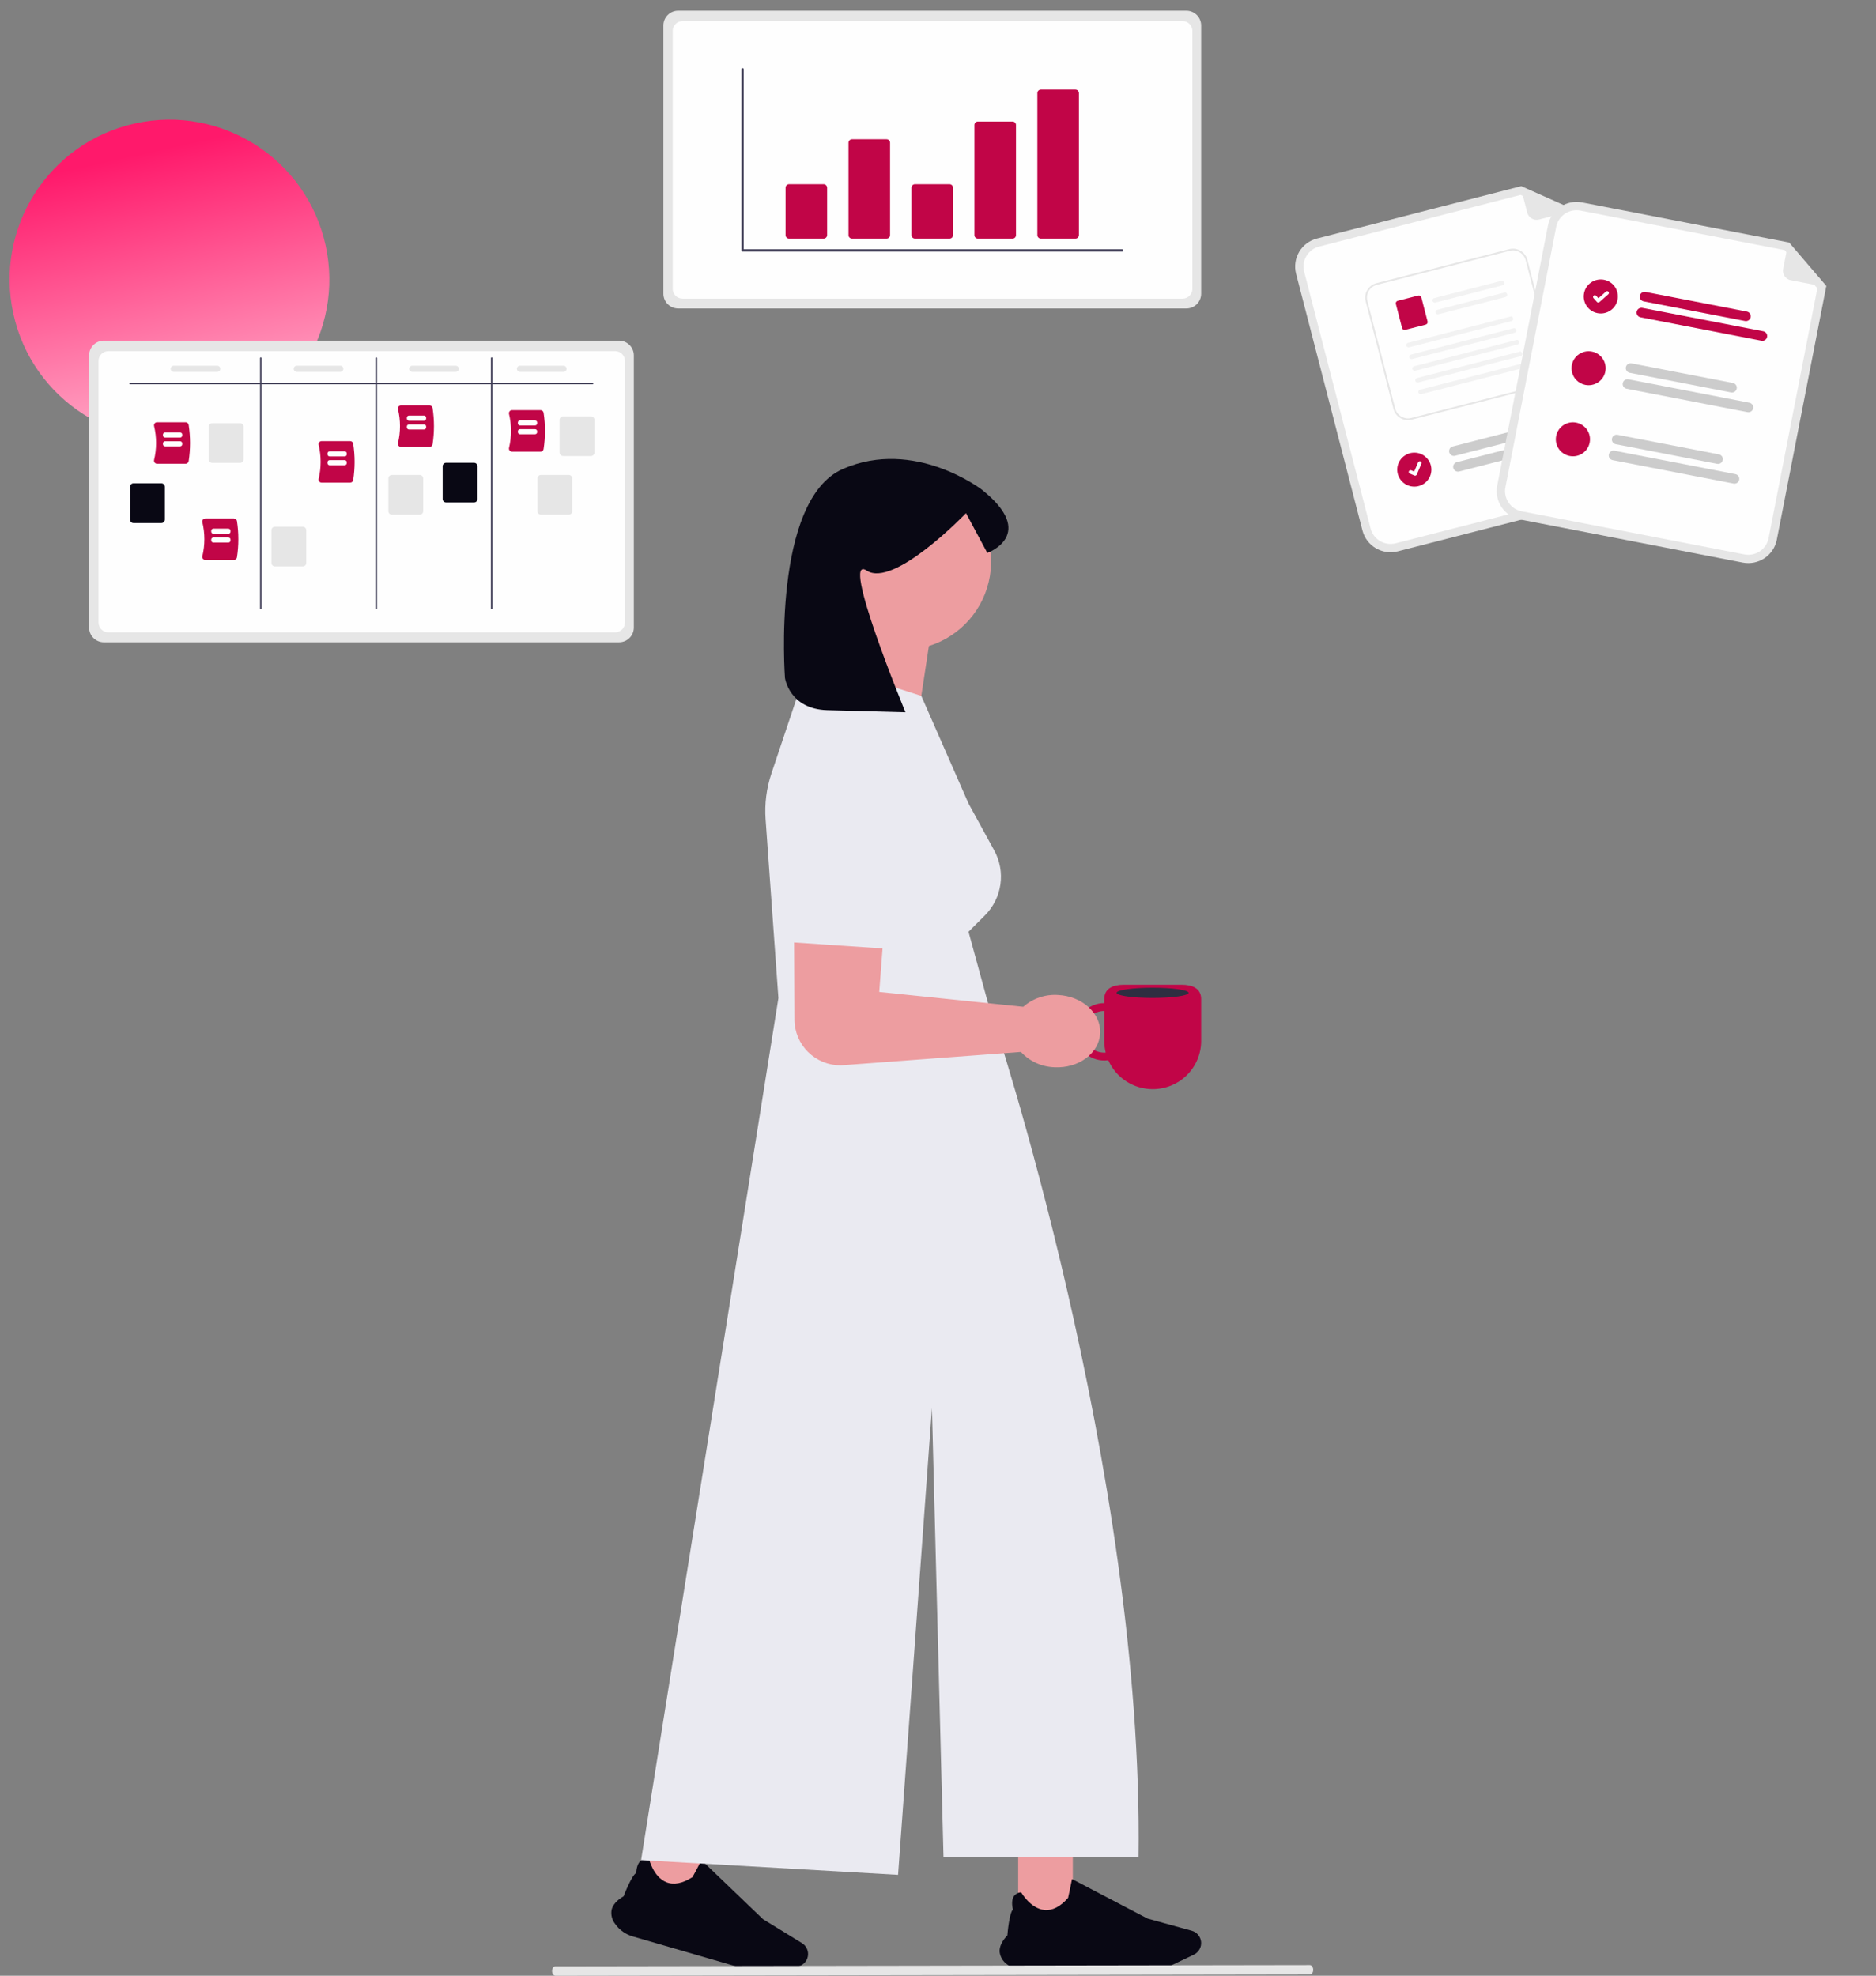 <svg width="358" height="377" viewBox="0 0 358 377" fill="none" xmlns="http://www.w3.org/2000/svg">
<rect x="0" y="0" width="358" height="377" fill="#808080" stroke="none"/>
<g clip-path="url(#clip0_380_275)">
<circle cx="32.339" cy="53.339" r="30.5" transform="rotate(-12.404 32.339 53.339)" fill="url(#paint0_linear_380_275)"/>
<path d="M118.131 65H19.825C18.265 65 17 66.26 17 67.814V119.744C17 121.298 18.265 122.558 19.825 122.558H118.131C119.692 122.558 120.957 121.298 120.957 119.744V67.814C120.957 66.26 119.692 65 118.131 65Z" fill="#E6E6E6"/>
<path d="M117.38 67.003H20.683C19.643 67.003 18.8 67.843 18.8 68.879V118.784C18.8 119.82 19.643 120.66 20.683 120.66H117.38C118.42 120.66 119.264 119.82 119.264 118.784V68.879C119.264 67.843 118.42 67.003 117.38 67.003Z" fill="#FEFEFE"/>
<path d="M29.514 88.267C29.458 88.197 29.419 88.115 29.4 88.028C29.381 87.94 29.382 87.85 29.404 87.763C29.913 85.637 29.913 83.421 29.404 81.294C29.382 81.208 29.381 81.117 29.4 81.029C29.419 80.942 29.458 80.86 29.514 80.79C29.569 80.721 29.638 80.666 29.718 80.627C29.797 80.589 29.884 80.57 29.972 80.57H35.422C35.561 80.57 35.696 80.62 35.802 80.71C35.908 80.8 35.978 80.924 36.001 81.061C36.356 83.361 36.356 85.701 36.001 88.001C35.978 88.138 35.908 88.262 35.802 88.352C35.696 88.442 35.561 88.492 35.422 88.492H29.971C29.883 88.492 29.796 88.471 29.716 88.433C29.637 88.394 29.568 88.337 29.514 88.267Z" fill="#C10547"/>
<path d="M34.371 83.491H31.498C31.391 83.491 31.289 83.448 31.213 83.373C31.137 83.298 31.095 83.196 31.095 83.089V82.919C31.095 82.812 31.137 82.71 31.213 82.635C31.289 82.559 31.391 82.517 31.498 82.517H34.371C34.478 82.517 34.58 82.559 34.656 82.635C34.732 82.71 34.774 82.812 34.774 82.919V83.09C34.774 83.196 34.731 83.298 34.656 83.373C34.58 83.448 34.478 83.491 34.371 83.491Z" fill="#FEFEFE"/>
<path d="M34.371 85.171H31.498C31.391 85.171 31.289 85.129 31.213 85.053C31.137 84.978 31.095 84.876 31.095 84.769V84.599C31.095 84.493 31.137 84.39 31.213 84.315C31.289 84.24 31.391 84.197 31.498 84.197H34.371C34.478 84.197 34.58 84.24 34.656 84.315C34.732 84.39 34.774 84.493 34.774 84.599V84.77C34.774 84.876 34.731 84.978 34.656 85.053C34.58 85.129 34.478 85.171 34.371 85.171Z" fill="#FEFEFE"/>
<path d="M113.08 73.331H24.829C24.791 73.331 24.753 73.315 24.726 73.288C24.699 73.261 24.683 73.224 24.683 73.185C24.683 73.146 24.699 73.109 24.726 73.082C24.753 73.055 24.791 73.039 24.829 73.039H113.08C113.119 73.039 113.156 73.055 113.184 73.082C113.211 73.109 113.226 73.146 113.226 73.185C113.226 73.224 113.211 73.261 113.184 73.288C113.156 73.315 113.119 73.331 113.08 73.331Z" fill="#3F3D56"/>
<path d="M49.773 116.272C49.735 116.272 49.697 116.257 49.67 116.229C49.643 116.202 49.627 116.165 49.627 116.126V68.337C49.627 68.299 49.643 68.262 49.67 68.234C49.697 68.207 49.735 68.192 49.773 68.192C49.812 68.192 49.849 68.207 49.877 68.234C49.904 68.262 49.919 68.299 49.919 68.337V116.126C49.919 116.165 49.904 116.202 49.877 116.229C49.849 116.257 49.812 116.272 49.773 116.272Z" fill="#3F3D56"/>
<path d="M71.8 116.272C71.761 116.272 71.724 116.257 71.696 116.229C71.669 116.202 71.654 116.165 71.654 116.126V68.337C71.654 68.299 71.669 68.262 71.696 68.234C71.724 68.207 71.761 68.192 71.8 68.192C71.838 68.192 71.876 68.207 71.903 68.234C71.93 68.262 71.946 68.299 71.946 68.337V116.126C71.946 116.165 71.93 116.202 71.903 116.229C71.876 116.257 71.838 116.272 71.8 116.272Z" fill="#3F3D56"/>
<path d="M93.826 116.272C93.787 116.272 93.75 116.257 93.722 116.229C93.695 116.202 93.68 116.165 93.68 116.126V68.337C93.68 68.299 93.695 68.262 93.722 68.234C93.75 68.207 93.787 68.192 93.826 68.192C93.864 68.192 93.901 68.207 93.929 68.234C93.956 68.262 93.972 68.299 93.972 68.337V116.126C93.972 116.165 93.956 116.202 93.929 116.229C93.901 116.257 93.864 116.272 93.826 116.272Z" fill="#3F3D56"/>
<path d="M90.459 95.877H85.129C84.955 95.876 84.788 95.807 84.665 95.684C84.543 95.562 84.473 95.396 84.472 95.223V88.96C84.473 88.786 84.543 88.621 84.665 88.498C84.788 88.376 84.955 88.307 85.129 88.306H90.459C90.632 88.307 90.799 88.376 90.922 88.498C91.045 88.621 91.114 88.786 91.115 88.96V95.223C91.114 95.396 91.045 95.562 90.922 95.684C90.799 95.807 90.632 95.876 90.459 95.877Z" fill="#090814"/>
<path d="M80.102 98.2H74.772C74.598 98.199 74.431 98.13 74.309 98.008C74.186 97.885 74.116 97.72 74.115 97.546V91.283C74.116 91.11 74.186 90.944 74.309 90.822C74.431 90.699 74.598 90.63 74.772 90.629H80.102C80.275 90.63 80.442 90.699 80.565 90.822C80.688 90.944 80.757 91.11 80.758 91.283V97.546C80.757 97.72 80.688 97.885 80.565 98.008C80.442 98.13 80.275 98.199 80.102 98.2Z" fill="#E6E6E6"/>
<path d="M57.784 108.077H52.454C52.28 108.077 52.114 108.008 51.991 107.885C51.868 107.763 51.799 107.597 51.798 107.424V101.16C51.799 100.987 51.868 100.821 51.991 100.699C52.114 100.577 52.28 100.507 52.454 100.507H57.784C57.958 100.507 58.124 100.577 58.247 100.699C58.37 100.821 58.44 100.987 58.44 101.16V107.424C58.44 107.597 58.37 107.763 58.247 107.885C58.124 108.008 57.958 108.077 57.784 108.077Z" fill="#E6E6E6"/>
<path d="M30.798 99.798H25.468C25.294 99.797 25.128 99.728 25.005 99.606C24.882 99.484 24.812 99.318 24.811 99.144V92.881C24.812 92.708 24.882 92.542 25.005 92.42C25.128 92.297 25.294 92.228 25.468 92.227H30.798C30.971 92.228 31.138 92.297 31.261 92.42C31.384 92.542 31.453 92.708 31.454 92.881V99.144C31.453 99.318 31.384 99.484 31.261 99.606C31.138 99.728 30.971 99.797 30.798 99.798Z" fill="#090814"/>
<path d="M45.822 88.323H40.492C40.318 88.323 40.152 88.253 40.029 88.131C39.906 88.008 39.836 87.843 39.836 87.669V81.406C39.836 81.233 39.906 81.067 40.029 80.945C40.152 80.822 40.318 80.753 40.492 80.752H45.822C45.996 80.753 46.162 80.822 46.285 80.945C46.408 81.067 46.477 81.233 46.478 81.406V87.669C46.477 87.843 46.408 88.008 46.285 88.131C46.162 88.253 45.996 88.323 45.822 88.323Z" fill="#E6E6E6"/>
<path d="M41.459 70.952H33.144C32.99 70.952 32.841 70.89 32.732 70.781C32.622 70.672 32.561 70.525 32.561 70.371C32.561 70.216 32.622 70.069 32.732 69.96C32.841 69.851 32.99 69.79 33.144 69.79H41.459C41.613 69.79 41.762 69.851 41.871 69.96C41.981 70.069 42.042 70.216 42.042 70.371C42.042 70.525 41.981 70.672 41.871 70.781C41.762 70.89 41.613 70.952 41.459 70.952Z" fill="#E6E6E6"/>
<path d="M64.943 70.952H56.629C56.474 70.952 56.326 70.89 56.217 70.781C56.107 70.672 56.046 70.525 56.046 70.371C56.046 70.216 56.107 70.069 56.217 69.96C56.326 69.851 56.474 69.79 56.629 69.79H64.943C65.098 69.79 65.246 69.851 65.356 69.96C65.465 70.069 65.527 70.216 65.527 70.371C65.527 70.525 65.465 70.672 65.356 70.781C65.246 70.89 65.098 70.952 64.943 70.952Z" fill="#E6E6E6"/>
<path d="M86.97 70.952H78.656C78.501 70.952 78.353 70.89 78.243 70.781C78.134 70.672 78.073 70.525 78.073 70.371C78.073 70.216 78.134 70.069 78.243 69.96C78.353 69.851 78.501 69.79 78.656 69.79H86.97C87.125 69.79 87.273 69.851 87.383 69.96C87.492 70.069 87.554 70.216 87.554 70.371C87.554 70.525 87.492 70.672 87.383 70.781C87.273 70.89 87.125 70.952 86.97 70.952Z" fill="#E6E6E6"/>
<path d="M107.537 70.952H99.223C99.068 70.952 98.92 70.89 98.81 70.781C98.701 70.672 98.639 70.525 98.639 70.371C98.639 70.216 98.701 70.069 98.81 69.96C98.92 69.851 99.068 69.79 99.223 69.79H107.537C107.692 69.79 107.84 69.851 107.95 69.96C108.059 70.069 108.121 70.216 108.121 70.371C108.121 70.525 108.059 70.672 107.95 70.781C107.84 70.89 107.692 70.952 107.537 70.952Z" fill="#E6E6E6"/>
<path d="M112.777 87.015H107.447C107.273 87.014 107.106 86.945 106.983 86.823C106.861 86.7 106.791 86.534 106.79 86.361V80.098C106.791 79.925 106.861 79.759 106.983 79.636C107.106 79.514 107.273 79.445 107.447 79.444H112.777C112.95 79.445 113.117 79.514 113.24 79.636C113.363 79.759 113.432 79.925 113.433 80.098V86.361C113.432 86.534 113.363 86.7 113.24 86.823C113.117 86.945 112.95 87.014 112.777 87.015Z" fill="#E6E6E6"/>
<path d="M108.546 98.2H103.217C103.043 98.199 102.876 98.13 102.753 98.008C102.63 97.885 102.561 97.72 102.56 97.546V91.283C102.561 91.11 102.63 90.944 102.753 90.822C102.876 90.699 103.043 90.63 103.217 90.629H108.546C108.72 90.63 108.887 90.699 109.01 90.822C109.133 90.944 109.202 91.11 109.203 91.283V97.546C109.202 97.72 109.133 97.885 109.01 98.008C108.887 98.13 108.72 98.199 108.546 98.2Z" fill="#E6E6E6"/>
<path d="M38.728 106.624C38.673 106.554 38.634 106.472 38.615 106.385C38.596 106.297 38.597 106.207 38.618 106.12C39.128 103.993 39.128 101.778 38.618 99.651C38.597 99.564 38.596 99.474 38.615 99.386C38.634 99.299 38.673 99.217 38.729 99.147C38.783 99.078 38.853 99.022 38.932 98.984C39.011 98.946 39.098 98.927 39.186 98.927H44.636C44.776 98.927 44.91 98.977 45.016 99.067C45.122 99.156 45.193 99.281 45.215 99.418C45.571 101.718 45.571 104.058 45.215 106.358C45.193 106.495 45.122 106.619 45.016 106.709C44.91 106.799 44.776 106.849 44.636 106.849H39.186C39.097 106.849 39.01 106.828 38.931 106.789C38.852 106.75 38.782 106.694 38.728 106.624Z" fill="#C10547"/>
<path d="M43.585 101.848H40.713C40.606 101.848 40.503 101.805 40.428 101.73C40.352 101.655 40.309 101.552 40.309 101.446V101.276C40.309 101.169 40.352 101.067 40.428 100.992C40.503 100.916 40.606 100.874 40.713 100.874H43.585C43.692 100.874 43.795 100.916 43.87 100.992C43.946 101.067 43.989 101.169 43.989 101.276V101.446C43.989 101.553 43.946 101.655 43.87 101.73C43.795 101.805 43.692 101.848 43.585 101.848Z" fill="#FEFEFE"/>
<path d="M43.585 103.528H40.713C40.606 103.528 40.503 103.485 40.428 103.41C40.352 103.335 40.309 103.233 40.309 103.126V102.956C40.309 102.849 40.352 102.747 40.428 102.672C40.503 102.597 40.606 102.554 40.713 102.554H43.585C43.692 102.554 43.795 102.597 43.87 102.672C43.946 102.747 43.989 102.849 43.989 102.956V103.127C43.989 103.233 43.946 103.335 43.87 103.41C43.795 103.486 43.692 103.528 43.585 103.528Z" fill="#FEFEFE"/>
<path d="M60.914 91.87C60.858 91.799 60.819 91.718 60.8 91.63C60.781 91.543 60.782 91.452 60.803 91.365C61.313 89.239 61.313 87.023 60.803 84.897C60.782 84.81 60.781 84.719 60.8 84.632C60.819 84.544 60.858 84.462 60.914 84.392C60.969 84.323 61.038 84.268 61.117 84.23C61.197 84.192 61.284 84.172 61.372 84.172H66.822C66.961 84.173 67.096 84.222 67.202 84.312C67.308 84.402 67.378 84.526 67.401 84.663C67.756 86.963 67.756 89.303 67.401 91.603C67.378 91.74 67.308 91.865 67.202 91.955C67.096 92.044 66.961 92.094 66.822 92.094H61.371C61.283 92.094 61.196 92.074 61.116 92.035C61.037 91.996 60.968 91.939 60.914 91.87Z" fill="#C10547"/>
<path d="M65.771 87.093H62.898C62.791 87.093 62.688 87.051 62.613 86.975C62.537 86.9 62.495 86.798 62.495 86.691V86.521C62.495 86.415 62.537 86.312 62.613 86.237C62.688 86.162 62.791 86.119 62.898 86.119H65.771C65.878 86.119 65.98 86.162 66.056 86.237C66.132 86.312 66.174 86.415 66.174 86.521V86.692C66.174 86.798 66.131 86.9 66.056 86.976C65.98 87.051 65.877 87.093 65.771 87.093Z" fill="#FEFEFE"/>
<path d="M65.771 88.773H62.898C62.791 88.773 62.688 88.731 62.613 88.656C62.537 88.58 62.495 88.478 62.495 88.371V88.201C62.495 88.095 62.537 87.993 62.613 87.917C62.688 87.842 62.791 87.799 62.898 87.799H65.771C65.878 87.799 65.98 87.842 66.056 87.917C66.132 87.993 66.174 88.095 66.174 88.201V88.372C66.174 88.478 66.131 88.581 66.056 88.656C65.98 88.731 65.877 88.773 65.771 88.773Z" fill="#FEFEFE"/>
<path d="M76.059 85.052C76.003 84.981 75.964 84.899 75.945 84.812C75.926 84.725 75.927 84.634 75.948 84.547C76.458 82.421 76.458 80.205 75.948 78.079C75.927 77.992 75.926 77.901 75.945 77.814C75.964 77.726 76.003 77.644 76.059 77.574C76.114 77.505 76.183 77.45 76.262 77.412C76.342 77.374 76.429 77.354 76.517 77.354H81.966C82.106 77.355 82.24 77.404 82.347 77.494C82.453 77.584 82.523 77.708 82.546 77.845C82.901 80.145 82.901 82.485 82.546 84.785C82.523 84.922 82.453 85.047 82.347 85.136C82.24 85.226 82.106 85.276 81.966 85.276H76.516C76.428 85.276 76.341 85.255 76.261 85.217C76.182 85.178 76.113 85.121 76.059 85.052Z" fill="#C10547"/>
<path d="M80.916 80.275H78.043C77.936 80.275 77.834 80.233 77.758 80.157C77.682 80.082 77.64 79.98 77.639 79.873V79.703C77.64 79.597 77.682 79.494 77.758 79.419C77.834 79.344 77.936 79.301 78.043 79.301H80.916C81.023 79.301 81.125 79.344 81.201 79.419C81.276 79.494 81.319 79.597 81.319 79.703V79.874C81.319 79.98 81.276 80.082 81.201 80.157C81.125 80.233 81.022 80.275 80.916 80.275Z" fill="#FEFEFE"/>
<path d="M80.916 81.955H78.043C77.936 81.955 77.834 81.913 77.758 81.837C77.682 81.762 77.64 81.66 77.639 81.553V81.383C77.64 81.277 77.682 81.174 77.758 81.099C77.834 81.024 77.936 80.981 78.043 80.981H80.916C81.023 80.981 81.125 81.024 81.201 81.099C81.276 81.174 81.319 81.277 81.319 81.383V81.554C81.319 81.66 81.276 81.762 81.201 81.838C81.125 81.913 81.022 81.955 80.916 81.955Z" fill="#FEFEFE"/>
<path d="M97.246 85.96C97.191 85.89 97.152 85.808 97.133 85.721C97.114 85.633 97.115 85.543 97.136 85.456C97.646 83.329 97.646 81.114 97.136 78.987C97.115 78.9 97.114 78.81 97.133 78.722C97.152 78.635 97.191 78.553 97.247 78.483C97.302 78.414 97.371 78.359 97.45 78.32C97.53 78.282 97.617 78.263 97.705 78.263H103.154C103.294 78.263 103.428 78.313 103.534 78.403C103.641 78.493 103.711 78.617 103.734 78.754C104.089 81.054 104.089 83.394 103.734 85.694C103.711 85.831 103.641 85.955 103.534 86.045C103.428 86.135 103.294 86.185 103.154 86.185H97.704C97.616 86.185 97.528 86.164 97.449 86.125C97.37 86.086 97.3 86.03 97.246 85.96Z" fill="#C10547"/>
<path d="M102.103 81.184H99.231C99.124 81.184 99.021 81.141 98.946 81.066C98.87 80.991 98.828 80.889 98.827 80.782V80.612C98.828 80.505 98.87 80.403 98.946 80.328C99.021 80.252 99.124 80.21 99.231 80.21H102.103C102.21 80.21 102.313 80.252 102.389 80.328C102.464 80.403 102.507 80.505 102.507 80.612V80.782C102.507 80.889 102.464 80.991 102.389 81.066C102.313 81.141 102.21 81.184 102.103 81.184Z" fill="#FEFEFE"/>
<path d="M102.103 82.864H99.231C99.124 82.864 99.021 82.822 98.946 82.746C98.87 82.671 98.828 82.569 98.827 82.462V82.292C98.828 82.185 98.87 82.083 98.946 82.008C99.021 81.933 99.124 81.89 99.231 81.89H102.103C102.21 81.89 102.313 81.933 102.389 82.008C102.464 82.083 102.507 82.185 102.507 82.292V82.463C102.507 82.569 102.464 82.671 102.389 82.746C102.313 82.822 102.21 82.864 102.103 82.864Z" fill="#FEFEFE"/>
<path d="M205.232 196.881C205.231 197.664 205.4 198.439 205.726 199.152C206.052 199.866 206.528 200.501 207.123 201.015C207.717 201.529 208.415 201.909 209.17 202.131C209.925 202.353 210.719 202.41 211.498 202.3C212.217 203.943 213.402 205.341 214.908 206.323C216.414 207.305 218.175 207.829 219.975 207.828C222.427 207.828 224.778 206.859 226.512 205.132C228.246 203.405 229.22 201.064 229.22 198.622V190.645C229.22 188.592 227.548 187.905 225.486 187.905H214.463C212.401 187.905 210.729 188.592 210.729 190.645V191.406C209.272 191.408 207.874 191.985 206.844 193.012C205.813 194.038 205.234 195.429 205.232 196.881ZM206.731 196.881C206.733 195.825 207.154 194.813 207.904 194.067C208.653 193.321 209.669 192.901 210.729 192.899V198.62C210.729 199.371 210.821 200.118 211.003 200.846C210.912 200.852 210.822 200.86 210.729 200.86C209.67 200.859 208.654 200.439 207.904 199.693C207.155 198.947 206.733 197.936 206.731 196.881Z" fill="#C10547"/>
<path d="M219.954 190.422C223.748 190.422 226.824 189.985 226.824 189.445C226.824 188.905 223.748 188.468 219.954 188.468C216.159 188.468 213.084 188.905 213.084 189.445C213.084 189.985 216.159 190.422 219.954 190.422Z" fill="#2F2E41"/>
<path d="M204.727 353.047H194.303V366.729H204.727V353.047Z" fill="#ED9DA0"/>
<path d="M196.082 376.172H218.241C220.146 376.169 222.027 375.742 223.745 374.922L227.83 372.968C228.279 372.752 228.652 372.405 228.899 371.973C229.146 371.541 229.254 371.044 229.209 370.549C229.165 370.054 228.97 369.584 228.65 369.202C228.331 368.82 227.902 368.544 227.421 368.411L218.992 366.089L204.575 358.545L204.564 358.599C204.295 359.959 203.877 362.014 203.824 362.138C202.345 363.826 200.826 364.602 199.309 364.449C196.663 364.182 194.904 361.139 194.887 361.109L194.874 361.085L194.847 361.088C194.578 361.099 194.315 361.171 194.079 361.3C193.843 361.428 193.639 361.609 193.485 361.828C192.881 362.734 193.249 364.13 193.31 364.341C192.587 365.044 192.263 368.978 192.238 369.296C191.192 370.399 190.696 371.459 190.761 372.448C190.817 372.924 190.974 373.382 191.22 373.794C191.467 374.205 191.798 374.559 192.192 374.834C193.297 375.71 194.67 376.183 196.082 376.175V376.172Z" fill="#090814"/>
<path d="M121.71 359.945L131.719 362.845L135.557 349.707L125.548 346.808L121.71 359.945Z" fill="#ED9DA0"/>
<path d="M120.772 369.506L142.049 375.67C143.879 376.197 145.804 376.311 147.684 376.002L152.155 375.261C152.648 375.178 153.103 374.949 153.461 374.602C153.819 374.256 154.062 373.809 154.158 373.321C154.254 372.833 154.198 372.328 153.998 371.872C153.798 371.417 153.464 371.033 153.039 370.772L145.598 366.198L133.87 354.944L133.845 354.991C133.207 356.221 132.225 358.078 132.141 358.183C130.248 359.391 128.572 359.715 127.158 359.146C124.692 358.154 123.857 354.743 123.849 354.709L123.842 354.682L123.816 354.678C123.555 354.614 123.282 354.61 123.019 354.667C122.757 354.725 122.511 354.842 122.3 355.009C121.466 355.712 121.429 357.154 121.428 357.373C120.536 357.848 119.12 361.535 119.008 361.833C117.695 362.601 116.92 363.481 116.707 364.449C116.627 364.921 116.649 365.405 116.771 365.868C116.893 366.331 117.111 366.763 117.413 367.136C118.228 368.285 119.414 369.121 120.772 369.506Z" fill="#090814"/>
<path d="M155.235 107.167C155.236 104.048 156.104 100.99 157.745 98.333C159.385 95.675 161.733 93.523 164.528 92.114C167.323 90.705 170.455 90.095 173.576 90.352C176.698 90.609 179.688 91.722 182.212 93.568C184.737 95.414 186.699 97.921 187.88 100.81C189.06 103.699 189.414 106.857 188.901 109.934C188.388 113.012 187.028 115.887 184.974 118.241C182.919 120.595 180.249 122.337 177.26 123.271L173.984 144.832L157.283 130.972C159.56 127.988 161.425 124.714 162.828 121.236C160.494 119.698 158.579 117.608 157.255 115.153C155.93 112.698 155.237 109.955 155.239 107.168L155.235 107.167Z" fill="#ED9DA0"/>
<path d="M148.547 190.459L146.101 156.354C145.889 153.396 146.264 150.426 147.206 147.613L154.458 125.956L175.812 132.786L184.822 153.313L189.729 162.272C190.817 164.258 191.23 166.541 190.906 168.78C190.582 171.019 189.539 173.093 187.933 174.693L184.822 177.791L189.159 193.629L188.702 193.613L189.314 193.692C189.314 193.692 218.308 280.547 217.267 354.413H180.052L177.844 268.668L171.38 357.741L122.341 354.927L148.545 190.459H148.547Z" fill="#EAEAF1"/>
<path d="M149.794 129.34C149.794 129.34 150.585 135.318 157.917 135.514L172.79 135.91C172.79 135.91 160.217 105.441 165.389 108.873C170.56 112.306 184.345 97.916 184.345 97.916L188.412 105.512C188.412 105.512 198.128 102.008 187.36 93.427C187.36 93.427 174.51 83.532 160.867 89.475C147.224 95.417 149.794 129.34 149.794 129.34Z" fill="#090814"/>
<path d="M209.941 197.182C210.137 193.374 206.555 190.097 201.935 189.858C200.731 189.774 199.522 189.929 198.379 190.315C197.236 190.701 196.181 191.31 195.277 192.106L195.172 192.1L167.787 189.277L169.841 162.212C170.601 156.976 169.125 151.7 163.947 150.515C162.447 150.171 160.889 150.169 159.388 150.51C157.887 150.851 156.483 151.525 155.281 152.483C154.079 153.44 153.11 154.656 152.446 156.039C151.783 157.422 151.441 158.937 151.449 160.469L151.605 194.56C151.61 195.712 151.844 196.851 152.291 197.913C152.739 198.975 153.393 199.939 154.215 200.749C155.038 201.559 156.012 202.2 157.084 202.635C158.155 203.069 159.302 203.289 160.458 203.282L194.826 200.724C195.644 201.609 196.63 202.323 197.727 202.825C198.824 203.326 200.011 203.605 201.217 203.645C205.837 203.883 209.743 200.989 209.94 197.182L209.941 197.182Z" fill="#ED9DA0"/>
<path d="M172.475 150.264L170.827 181.14L147.906 179.593L151.96 147.48" fill="#EAEAF1"/>
<path d="M249.969 376.77L105.985 377C105.818 377 105.657 376.905 105.539 376.736C105.42 376.567 105.354 376.338 105.354 376.099C105.354 375.86 105.42 375.631 105.539 375.462C105.657 375.293 105.818 375.198 105.985 375.198L249.969 374.968C250.136 374.968 250.297 375.063 250.415 375.232C250.533 375.401 250.6 375.63 250.6 375.869C250.6 376.108 250.533 376.337 250.415 376.506C250.297 376.675 250.136 376.77 249.969 376.77Z" fill="#E6E6E6"/>
<path d="M308.655 94.457L266.745 105.203C265.323 105.566 263.815 105.353 262.551 104.61C261.287 103.867 260.371 102.655 260.004 101.24L247.33 52.228C246.966 50.813 247.18 49.311 247.926 48.052C248.672 46.794 249.889 45.882 251.31 45.516L290.301 35.518L300.28 39.966L312.635 87.746C312.999 89.161 312.785 90.663 312.038 91.921C311.292 93.179 310.076 94.091 308.655 94.457Z" fill="#E6E6E6"/>
<path d="M251.71 47.053C250.698 47.313 249.832 47.963 249.301 48.859C248.769 49.755 248.616 50.824 248.876 51.833L261.55 100.844C261.812 101.852 262.464 102.714 263.364 103.244C264.264 103.773 265.338 103.925 266.35 103.667L308.261 92.918C309.272 92.658 310.139 92.008 310.67 91.112C311.202 90.216 311.354 89.147 311.095 88.139L298.931 41.101L290.16 37.193L251.71 47.053Z" fill="#FEFEFE"/>
<path d="M300.175 40.221L293.687 41.884C293.453 41.944 293.209 41.958 292.969 41.924C292.729 41.891 292.499 41.81 292.29 41.687C292.081 41.565 291.899 41.403 291.754 41.21C291.608 41.017 291.502 40.797 291.442 40.564L290.209 35.794C290.203 35.772 290.204 35.75 290.21 35.729C290.217 35.709 290.23 35.69 290.246 35.676C290.263 35.662 290.284 35.653 290.305 35.65C290.327 35.647 290.349 35.651 290.369 35.66L300.193 40.004C300.215 40.014 300.233 40.03 300.245 40.051C300.258 40.071 300.263 40.095 300.261 40.119C300.259 40.143 300.25 40.165 300.234 40.183C300.219 40.202 300.198 40.215 300.175 40.221Z" fill="#E6E6E6"/>
<path d="M296.763 82.074L277.682 86.967C277.446 87.028 277.194 86.993 276.984 86.869C276.773 86.745 276.621 86.543 276.56 86.307C276.499 86.072 276.535 85.821 276.659 85.612C276.783 85.402 276.986 85.25 277.223 85.19L296.301 80.296C296.42 80.263 296.544 80.253 296.666 80.268C296.788 80.282 296.906 80.322 297.013 80.382C297.12 80.443 297.213 80.525 297.288 80.623C297.363 80.72 297.417 80.832 297.448 80.95C297.478 81.069 297.485 81.193 297.467 81.314C297.449 81.435 297.407 81.552 297.343 81.656C297.278 81.761 297.194 81.852 297.094 81.924C296.994 81.996 296.881 82.047 296.761 82.074H296.763Z" fill="#CCCCCC"/>
<path d="M301.221 84.13L278.458 89.967C278.222 90.028 277.97 89.992 277.76 89.868C277.549 89.745 277.397 89.543 277.336 89.307C277.275 89.071 277.311 88.821 277.435 88.612C277.559 88.402 277.762 88.25 277.999 88.189L300.761 82.352C300.879 82.322 301.001 82.315 301.12 82.332C301.24 82.349 301.356 82.389 301.46 82.451C301.564 82.512 301.655 82.593 301.728 82.689C301.801 82.786 301.854 82.895 301.884 83.012C301.914 83.129 301.921 83.25 301.904 83.37C301.887 83.489 301.846 83.604 301.785 83.708C301.723 83.811 301.642 83.902 301.545 83.975C301.448 84.047 301.338 84.1 301.221 84.13Z" fill="#CCCCCC"/>
<path d="M269.895 92.859C271.694 92.859 273.152 91.407 273.152 89.615C273.152 87.824 271.694 86.371 269.895 86.371C268.095 86.371 266.637 87.824 266.637 89.615C266.637 91.407 268.095 92.859 269.895 92.859Z" fill="#C10547"/>
<path d="M294.735 73.584L269.393 80.08C268.661 80.267 267.884 80.156 267.233 79.774C266.582 79.391 266.11 78.766 265.921 78.038L260.611 57.494C260.424 56.765 260.534 55.992 260.919 55.344C261.303 54.696 261.93 54.227 262.661 54.038L288.002 47.543C288.735 47.356 289.511 47.466 290.162 47.849C290.813 48.232 291.285 48.856 291.474 49.585L296.785 70.128C296.972 70.857 296.861 71.63 296.477 72.277C296.092 72.925 295.466 73.395 294.735 73.583V73.584Z" fill="#FEFEFE"/>
<path d="M294.735 73.584L269.393 80.08C268.661 80.267 267.884 80.156 267.233 79.774C266.582 79.391 266.11 78.766 265.921 78.038L260.611 57.494C260.424 56.765 260.534 55.992 260.919 55.344C261.303 54.696 261.93 54.227 262.661 54.038L288.002 47.543C288.735 47.356 289.511 47.466 290.162 47.849C290.813 48.232 291.285 48.856 291.474 49.585L296.785 70.128C296.972 70.857 296.861 71.63 296.477 72.277C296.092 72.925 295.466 73.395 294.735 73.583V73.584ZM262.745 54.362C262.099 54.528 261.546 54.943 261.207 55.515C260.868 56.087 260.771 56.77 260.937 57.413L266.247 77.956C266.414 78.599 266.831 79.15 267.405 79.488C267.979 79.825 268.665 79.922 269.311 79.757L294.65 73.26C295.296 73.094 295.849 72.679 296.188 72.107C296.528 71.535 296.625 70.853 296.459 70.209L291.149 49.666C290.982 49.023 290.566 48.472 289.991 48.135C289.417 47.797 288.731 47.7 288.085 47.865L262.745 54.362Z" fill="#E6E6E6"/>
<path d="M286.716 54.449L273.927 57.727C273.815 57.758 273.696 57.746 273.593 57.693C273.489 57.639 273.411 57.549 273.372 57.44C273.353 57.383 273.347 57.323 273.353 57.264C273.359 57.204 273.377 57.147 273.406 57.094C273.435 57.042 273.475 56.996 273.522 56.96C273.57 56.923 273.624 56.897 273.682 56.882L286.701 53.544C287.227 53.81 287.088 54.352 286.716 54.448V54.449Z" fill="#F2F2F2"/>
<path d="M287.293 56.683L274.504 59.961C274.392 59.992 274.272 59.98 274.169 59.927C274.066 59.873 273.987 59.783 273.949 59.674C273.93 59.617 273.924 59.557 273.93 59.498C273.936 59.438 273.954 59.38 273.983 59.328C274.012 59.276 274.052 59.23 274.099 59.194C274.147 59.157 274.201 59.13 274.259 59.116L287.278 55.778C287.804 56.044 287.666 56.586 287.293 56.682V56.683Z" fill="#F2F2F2"/>
<path d="M272.067 61.94L268.164 62.94C268.037 62.972 267.901 62.953 267.788 62.887C267.675 62.82 267.593 62.711 267.56 62.584L266.374 57.998C266.342 57.871 266.361 57.737 266.428 57.624C266.495 57.511 266.604 57.429 266.731 57.397L270.635 56.396C270.762 56.364 270.897 56.383 271.01 56.449C271.124 56.516 271.206 56.625 271.239 56.751L272.424 61.337C272.457 61.464 272.438 61.599 272.371 61.712C272.304 61.825 272.195 61.907 272.067 61.94Z" fill="#C10547"/>
<path d="M288.439 61.265L268.92 66.268C268.808 66.299 268.689 66.287 268.586 66.234C268.483 66.181 268.404 66.091 268.365 65.982C268.347 65.925 268.34 65.865 268.346 65.805C268.352 65.746 268.37 65.688 268.399 65.636C268.428 65.583 268.468 65.537 268.515 65.501C268.563 65.464 268.618 65.438 268.676 65.423L288.424 60.361C288.95 60.627 288.812 61.169 288.439 61.265Z" fill="#F2F2F2"/>
<path d="M289.016 63.5L269.497 68.504C269.385 68.535 269.266 68.522 269.163 68.469C269.06 68.416 268.981 68.326 268.942 68.217C268.924 68.16 268.917 68.1 268.923 68.04C268.929 67.981 268.947 67.923 268.977 67.871C269.006 67.819 269.045 67.773 269.093 67.736C269.14 67.7 269.195 67.673 269.253 67.659L289.003 62.597C289.529 62.862 289.39 63.404 289.017 63.5H289.016Z" fill="#F2F2F2"/>
<path d="M289.593 65.733L270.075 70.737C269.963 70.768 269.843 70.755 269.74 70.702C269.637 70.649 269.558 70.559 269.519 70.45C269.501 70.393 269.495 70.333 269.501 70.273C269.507 70.214 269.525 70.156 269.554 70.104C269.583 70.052 269.623 70.006 269.67 69.969C269.718 69.933 269.772 69.906 269.83 69.892L289.579 64.83C290.105 65.095 289.964 65.638 289.593 65.733Z" fill="#F2F2F2"/>
<path d="M290.171 67.968L270.653 72.973C270.541 73.004 270.421 72.992 270.318 72.939C270.215 72.885 270.136 72.795 270.097 72.686C270.079 72.629 270.073 72.569 270.079 72.51C270.085 72.45 270.103 72.393 270.132 72.34C270.161 72.288 270.2 72.242 270.248 72.206C270.295 72.169 270.35 72.143 270.408 72.128L290.157 67.064C290.683 67.329 290.544 67.872 290.171 67.968Z" fill="#F2F2F2"/>
<path d="M290.748 70.203L271.23 75.206C271.118 75.237 270.999 75.225 270.896 75.172C270.793 75.119 270.714 75.029 270.675 74.92C270.656 74.863 270.65 74.803 270.656 74.743C270.662 74.684 270.68 74.626 270.709 74.574C270.738 74.521 270.778 74.476 270.825 74.439C270.873 74.403 270.927 74.376 270.986 74.361L290.734 69.299C291.259 69.563 291.121 70.109 290.748 70.203Z" fill="#F2F2F2"/>
<path d="M270.135 90.753C270.064 90.771 269.989 90.766 269.921 90.738H269.917L269.029 90.363C268.949 90.326 268.886 90.26 268.854 90.177C268.822 90.095 268.823 90.004 268.858 89.922C268.893 89.841 268.958 89.777 269.04 89.743C269.121 89.708 269.213 89.707 269.296 89.74L269.871 89.983L270.624 88.218C270.642 88.177 270.667 88.14 270.699 88.109C270.731 88.078 270.769 88.053 270.81 88.036C270.851 88.02 270.896 88.011 270.94 88.012C270.985 88.012 271.029 88.021 271.07 88.039L271.066 88.05L271.071 88.039C271.154 88.074 271.219 88.141 271.253 88.224C271.287 88.307 271.286 88.4 271.251 88.483L270.364 90.556C270.343 90.604 270.312 90.647 270.272 90.681C270.233 90.714 270.186 90.739 270.135 90.751V90.753Z" fill="#FEFEFE"/>
<path d="M332.578 107.35L290.094 99.125C288.654 98.844 287.384 98.006 286.563 96.794C285.742 95.583 285.438 94.096 285.716 92.661L295.411 42.984C295.692 41.55 296.534 40.286 297.75 39.469C298.967 38.652 300.46 38.349 301.901 38.626L341.426 46.278L348.519 54.564L339.068 102.991C338.787 104.425 337.945 105.69 336.729 106.507C335.512 107.324 334.02 107.627 332.578 107.35Z" fill="#E6E6E6"/>
<path d="M301.597 40.183C300.571 39.986 299.508 40.202 298.641 40.784C297.775 41.365 297.176 42.266 296.975 43.287L287.281 92.965C287.082 93.987 287.299 95.045 287.884 95.908C288.468 96.771 289.373 97.367 290.398 97.567L332.882 105.792C333.909 105.99 334.972 105.774 335.838 105.192C336.705 104.61 337.304 103.71 337.504 102.689L346.808 55.012L340.574 47.73L301.597 40.183Z" fill="#FEFEFE"/>
<path d="M333 61.251L313.657 57.507C313.418 57.46 313.206 57.321 313.07 57.119C312.933 56.918 312.882 56.67 312.929 56.431C312.976 56.193 313.115 55.982 313.318 55.846C313.52 55.71 313.769 55.66 314.009 55.706L333.351 59.451C333.591 59.497 333.803 59.637 333.939 59.838C334.076 60.04 334.126 60.287 334.08 60.526C334.033 60.765 333.893 60.975 333.691 61.111C333.488 61.247 333.24 61.297 333 61.251Z" fill="#C10547"/>
<path d="M336.138 65.014L313.064 60.547C312.824 60.501 312.612 60.362 312.476 60.16C312.339 59.958 312.289 59.711 312.335 59.472C312.382 59.233 312.522 59.023 312.724 58.887C312.927 58.751 313.175 58.701 313.415 58.747L336.489 63.214C336.729 63.26 336.94 63.4 337.077 63.601C337.213 63.803 337.264 64.05 337.217 64.289C337.171 64.528 337.031 64.738 336.828 64.874C336.626 65.01 336.377 65.061 336.138 65.014Z" fill="#C10547"/>
<path d="M330.691 73.078L311.349 69.334C311.109 69.287 310.861 69.338 310.658 69.474C310.456 69.61 310.316 69.82 310.269 70.059C310.222 70.298 310.273 70.545 310.41 70.747C310.546 70.948 310.758 71.088 310.998 71.134L330.34 74.879C330.58 74.925 330.828 74.875 331.031 74.739C331.233 74.603 331.373 74.392 331.42 74.153C331.467 73.915 331.416 73.667 331.279 73.466C331.143 73.264 330.931 73.125 330.691 73.078Z" fill="#CCCCCC"/>
<path d="M333.829 76.842L310.755 72.376C310.516 72.329 310.267 72.379 310.065 72.515C309.862 72.651 309.722 72.862 309.676 73.101C309.629 73.339 309.68 73.587 309.816 73.788C309.953 73.99 310.164 74.129 310.404 74.176L333.478 78.642C333.718 78.689 333.966 78.638 334.169 78.502C334.371 78.367 334.511 78.156 334.558 77.917C334.605 77.679 334.554 77.431 334.417 77.23C334.281 77.028 334.069 76.889 333.829 76.842Z" fill="#CCCCCC"/>
<path d="M327.679 88.507L308.337 84.763C308.097 84.716 307.886 84.577 307.749 84.375C307.612 84.174 307.562 83.926 307.608 83.688C307.655 83.449 307.795 83.238 307.997 83.102C308.2 82.966 308.448 82.916 308.688 82.963L328.031 86.707C328.271 86.753 328.482 86.893 328.619 87.094C328.755 87.296 328.806 87.543 328.759 87.782C328.713 88.021 328.573 88.231 328.37 88.367C328.168 88.503 327.919 88.553 327.679 88.507Z" fill="#CCCCCC"/>
<path d="M330.817 92.271L307.743 87.804C307.503 87.757 307.292 87.618 307.155 87.416C307.019 87.215 306.968 86.968 307.015 86.729C307.061 86.49 307.201 86.28 307.404 86.144C307.606 86.008 307.855 85.957 308.094 86.004L331.168 90.47C331.408 90.517 331.62 90.656 331.756 90.858C331.893 91.059 331.943 91.307 331.897 91.546C331.85 91.784 331.71 91.995 331.508 92.131C331.305 92.267 331.057 92.317 330.817 92.271Z" fill="#CCCCCC"/>
<path d="M304.861 59.753C306.627 60.095 308.337 58.946 308.68 57.188C309.024 55.429 307.87 53.726 306.104 53.385C304.338 53.042 302.628 54.191 302.284 55.95C301.941 57.708 303.095 59.411 304.861 59.753Z" fill="#C10547"/>
<path d="M304.929 57.722C304.857 57.708 304.791 57.671 304.742 57.617L304.739 57.614L304.099 56.896C304.067 56.863 304.043 56.824 304.027 56.781C304.011 56.739 304.003 56.693 304.005 56.648C304.007 56.602 304.018 56.558 304.038 56.517C304.058 56.475 304.086 56.439 304.12 56.409C304.154 56.378 304.194 56.355 304.237 56.341C304.281 56.326 304.327 56.321 304.372 56.324C304.418 56.328 304.462 56.341 304.503 56.362C304.543 56.383 304.579 56.412 304.608 56.447L305.023 56.913L306.463 55.641C306.496 55.611 306.535 55.589 306.578 55.574C306.62 55.559 306.665 55.553 306.71 55.556C306.755 55.559 306.799 55.57 306.839 55.59C306.879 55.609 306.915 55.637 306.945 55.671L306.935 55.679L306.946 55.671C307.006 55.738 307.037 55.826 307.031 55.916C307.026 56.006 306.985 56.09 306.917 56.149L305.22 57.644C305.18 57.678 305.134 57.703 305.083 57.716C305.033 57.73 304.98 57.732 304.929 57.722L304.929 57.722Z" fill="#FEFEFE"/>
<path d="M306.349 70.88C306.268 71.298 306.104 71.696 305.868 72.052C305.632 72.407 305.328 72.713 304.974 72.951C304.619 73.189 304.221 73.356 303.801 73.441C303.382 73.526 302.95 73.528 302.53 73.446C302.502 73.442 302.475 73.435 302.448 73.427C301.823 73.289 301.252 72.97 300.807 72.511C300.363 72.051 300.064 71.471 299.949 70.844C299.834 70.216 299.907 69.569 300.159 68.982C300.411 68.396 300.832 67.897 301.368 67.547C301.903 67.198 302.531 67.013 303.172 67.017C303.812 67.02 304.438 67.212 304.97 67.568C305.502 67.923 305.917 68.427 306.162 69.017C306.408 69.606 306.474 70.254 306.351 70.88L306.349 70.88Z" fill="#C10547"/>
<path d="M299.54 87.009C301.307 87.351 303.017 86.203 303.36 84.444C303.703 82.685 302.55 80.983 300.783 80.641C299.017 80.299 297.307 81.447 296.964 83.206C296.621 84.964 297.774 86.667 299.54 87.009Z" fill="#C10547"/>
<path d="M348.313 54.744L341.737 53.471C341.257 53.378 340.834 53.099 340.561 52.696C340.288 52.293 340.187 51.798 340.28 51.32L341.224 46.484C341.228 46.463 341.238 46.443 341.252 46.427C341.267 46.411 341.287 46.399 341.308 46.394C341.329 46.388 341.351 46.389 341.372 46.395C341.393 46.402 341.412 46.414 341.426 46.431L348.423 54.556C348.438 54.574 348.448 54.597 348.45 54.62C348.452 54.644 348.447 54.668 348.435 54.688C348.423 54.709 348.404 54.725 348.383 54.735C348.361 54.745 348.337 54.748 348.313 54.743L348.313 54.744Z" fill="#E6E6E6"/>
<path d="M226.394 2.043H129.424C127.863 2.043 126.598 3.303 126.598 4.857V56.048C126.598 57.602 127.863 58.862 129.424 58.862H226.394C227.955 58.862 229.22 57.602 229.22 56.048V4.857C229.22 3.303 227.955 2.043 226.394 2.043Z" fill="#E6E6E6"/>
<path d="M225.664 4.021H130.258C129.218 4.021 128.375 4.861 128.375 5.897V55.114C128.375 56.149 129.218 56.989 130.258 56.989H225.664C226.704 56.989 227.547 56.149 227.547 55.114V5.897C227.547 4.861 226.704 4.021 225.664 4.021Z" fill="#FEFEFE"/>
<path d="M214.124 48.014H141.695C141.635 48.014 141.577 47.991 141.535 47.949C141.492 47.906 141.469 47.849 141.469 47.789V13.22C141.469 13.16 141.493 13.103 141.535 13.06C141.578 13.018 141.635 12.994 141.695 12.994C141.756 12.994 141.813 13.018 141.856 13.06C141.898 13.103 141.922 13.16 141.922 13.22V47.563H214.124C214.184 47.563 214.241 47.587 214.284 47.63C214.326 47.672 214.35 47.729 214.35 47.789C214.35 47.849 214.326 47.907 214.284 47.949C214.241 47.991 214.184 48.015 214.124 48.015V48.014Z" fill="#3F3D56"/>
<path d="M157.17 45.532H150.582C150.404 45.531 150.233 45.461 150.107 45.335C149.98 45.209 149.909 45.039 149.909 44.861V35.819C149.909 35.641 149.98 35.471 150.107 35.345C150.233 35.22 150.404 35.149 150.582 35.149H157.17C157.348 35.149 157.519 35.219 157.645 35.345C157.771 35.471 157.842 35.641 157.843 35.819V44.861C157.842 45.039 157.771 45.209 157.645 45.335C157.519 45.461 157.348 45.532 157.17 45.532Z" fill="#C10547"/>
<path d="M169.183 45.532H162.595C162.416 45.532 162.245 45.461 162.119 45.336C161.993 45.21 161.922 45.04 161.922 44.862V27.241C161.922 27.064 161.993 26.893 162.119 26.768C162.245 26.642 162.416 26.572 162.595 26.571H169.182C169.361 26.571 169.532 26.642 169.658 26.768C169.784 26.893 169.855 27.064 169.855 27.241V44.861C169.855 45.039 169.784 45.209 169.658 45.335C169.532 45.46 169.361 45.531 169.182 45.531L169.183 45.532Z" fill="#C10547"/>
<path d="M181.196 45.532H174.608C174.43 45.531 174.259 45.461 174.133 45.335C174.007 45.209 173.936 45.039 173.935 44.861V35.819C173.936 35.641 174.007 35.471 174.133 35.345C174.259 35.22 174.43 35.149 174.608 35.149H181.196C181.374 35.149 181.545 35.219 181.672 35.345C181.798 35.471 181.869 35.641 181.869 35.819V44.861C181.869 45.039 181.798 45.209 181.672 45.335C181.545 45.461 181.374 45.532 181.196 45.532H181.196Z" fill="#C10547"/>
<path d="M193.21 45.531H186.622C186.448 45.535 186.279 45.469 186.153 45.35C186.027 45.23 185.953 45.065 185.949 44.892V23.825C185.953 23.651 186.027 23.486 186.153 23.367C186.279 23.247 186.448 23.181 186.622 23.185H193.209C193.384 23.181 193.552 23.247 193.678 23.367C193.805 23.486 193.878 23.651 193.882 23.825V44.893C193.878 45.067 193.805 45.231 193.679 45.351C193.553 45.471 193.384 45.536 193.21 45.533V45.531Z" fill="#C10547"/>
<path d="M205.222 45.532H198.634C198.456 45.532 198.284 45.462 198.158 45.336C198.032 45.211 197.961 45.04 197.961 44.862V17.762C197.961 17.585 198.032 17.415 198.158 17.289C198.284 17.163 198.456 17.093 198.634 17.092H205.222C205.4 17.093 205.571 17.163 205.698 17.289C205.824 17.415 205.895 17.585 205.895 17.762V44.862C205.895 45.04 205.824 45.211 205.698 45.336C205.571 45.462 205.4 45.532 205.222 45.532Z" fill="#C10547"/>
</g>
<defs>
<linearGradient id="paint0_linear_380_275" x1="32.339" y1="22.839" x2="32.339" y2="83.838" gradientUnits="userSpaceOnUse">
<stop offset="0.096" stop-color="#FF196B"/>
<stop offset="1" stop-color="#FFB0CB"/>
</linearGradient>
<clipPath id="clip0_380_275">
<rect width="358" height="377" fill="white" transform="translate(-0)"/>
</clipPath>
</defs>
</svg>

